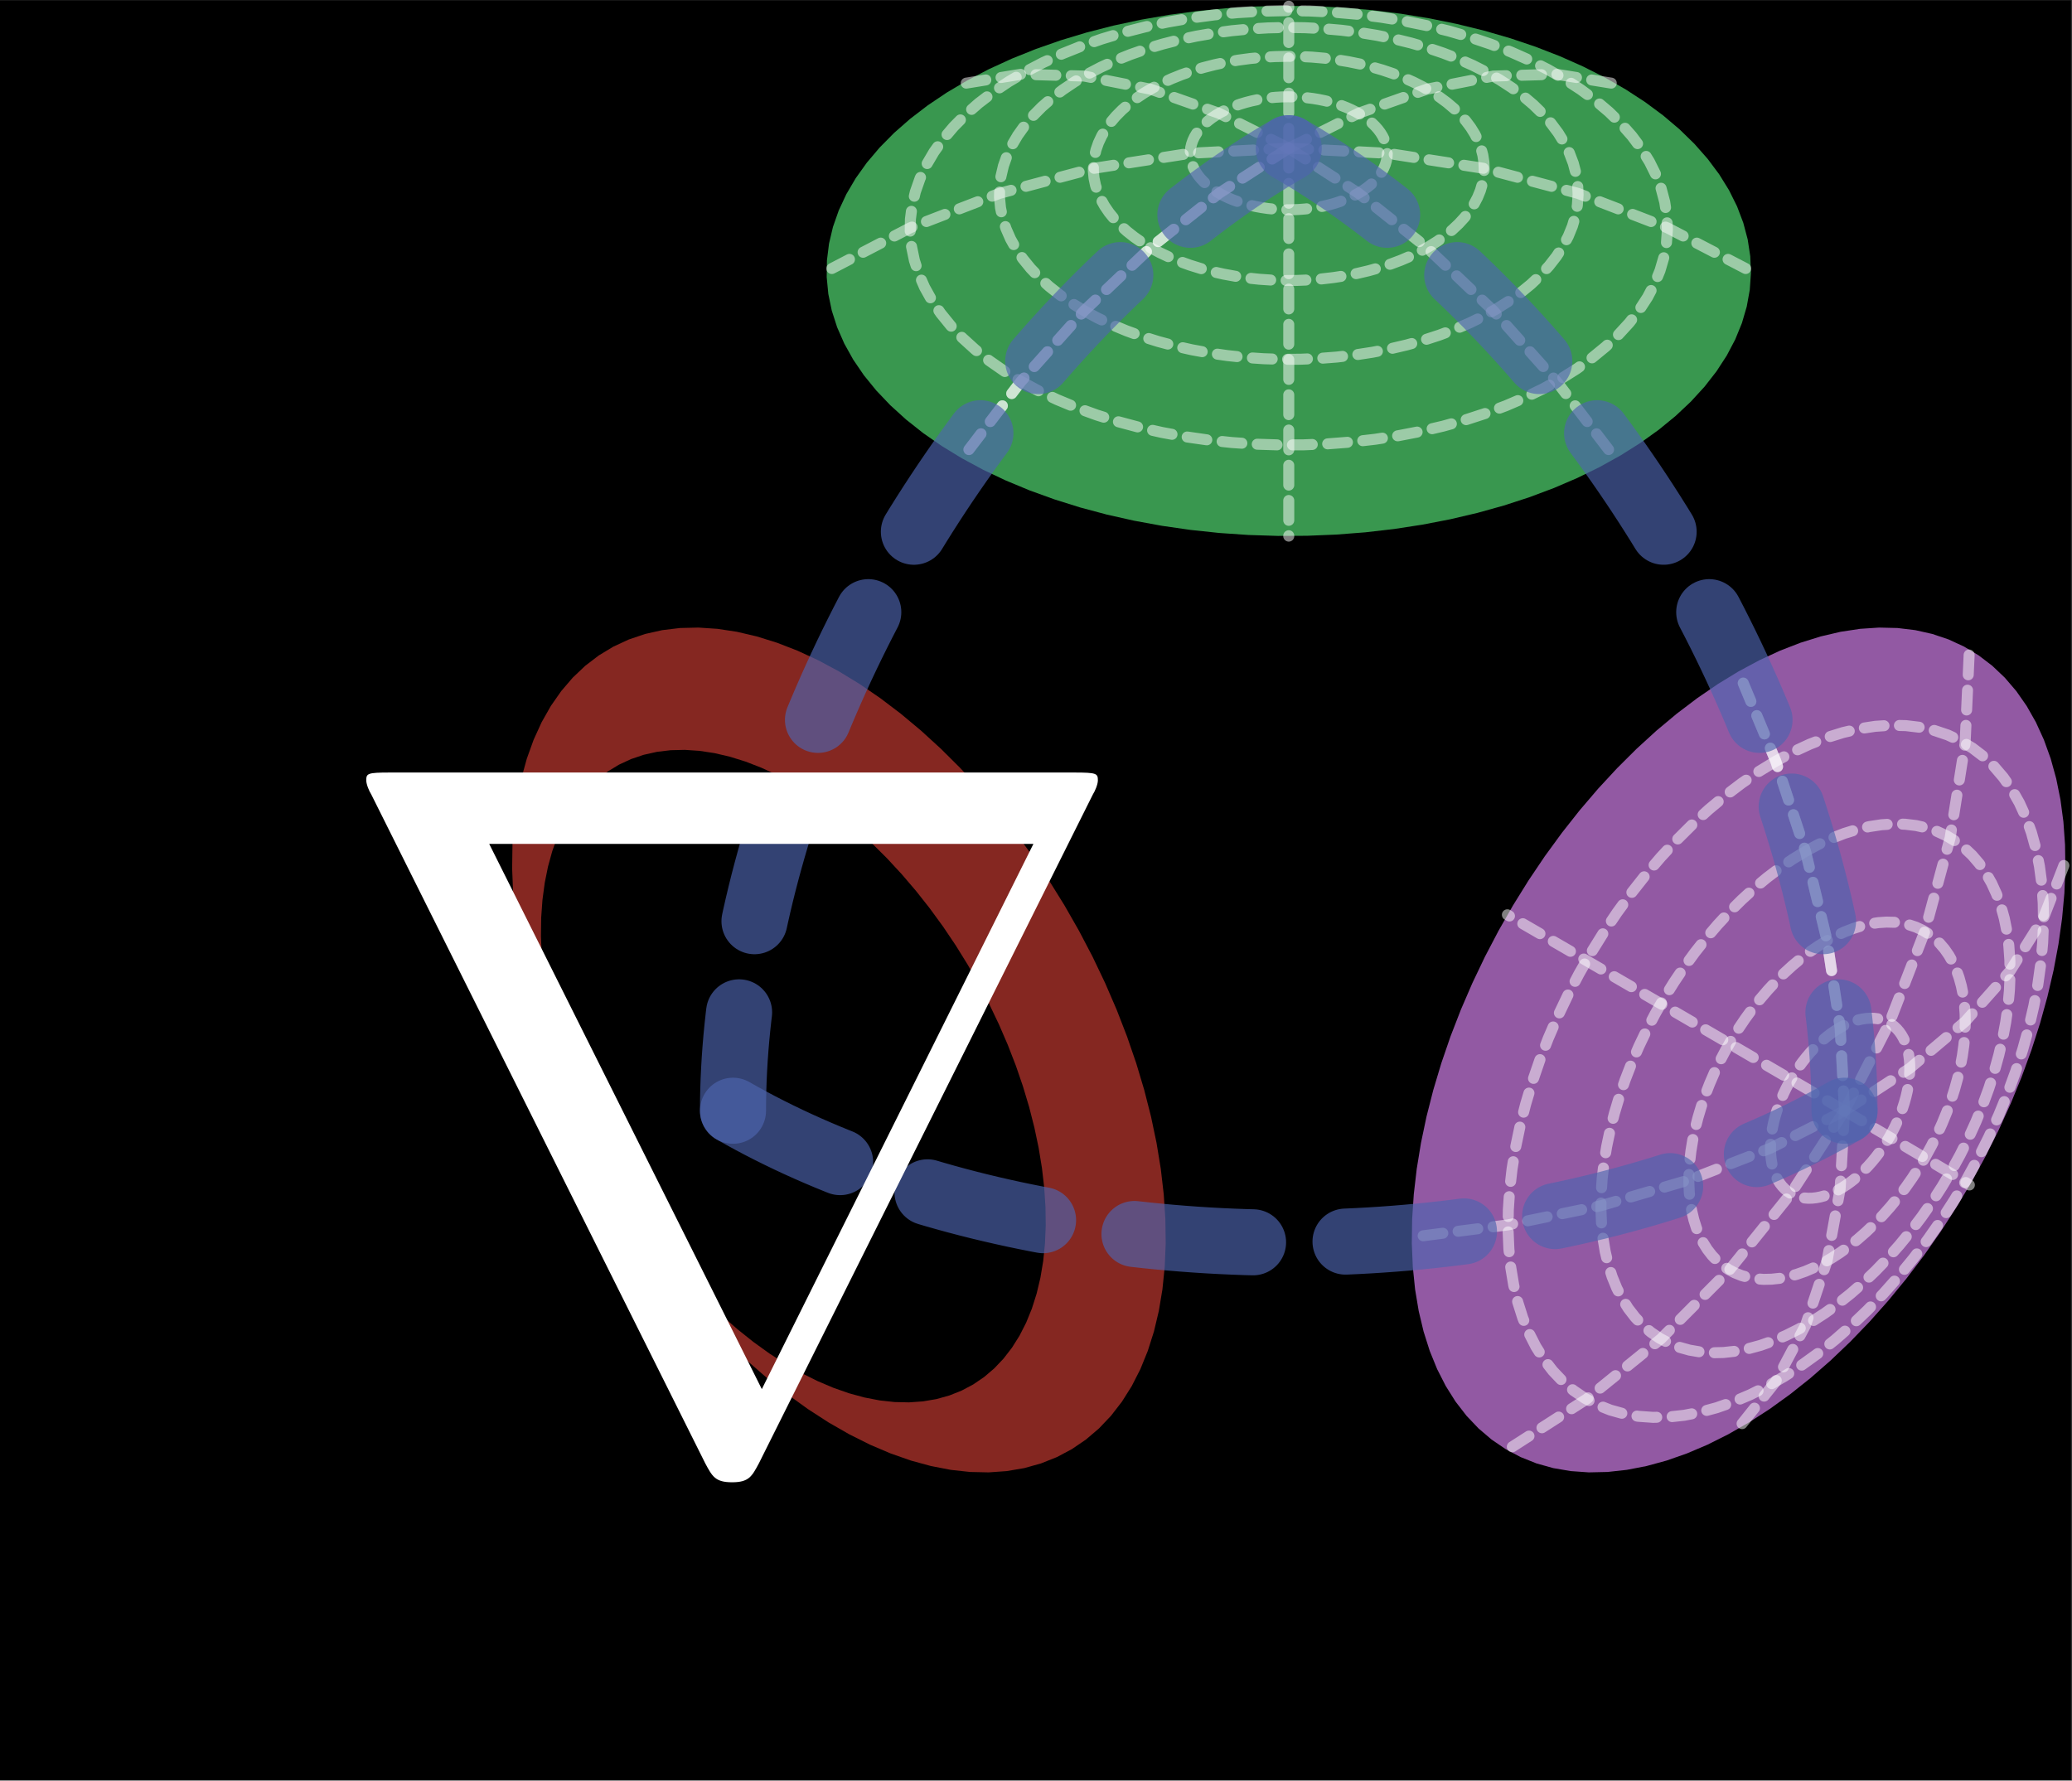 <?xml version="1.0" encoding="UTF-8"?>
<svg xmlns="http://www.w3.org/2000/svg" xmlns:xlink="http://www.w3.org/1999/xlink" width="936.508" height="804.849" viewBox="0 0 936.508 804.849">
<rect x="0" y="0" width="936.508" height="804.849" fill="#333333" stroke="none"/>
<defs>
<g>
<g id="glyph-0-0">
<path d="M 349.5 -296.172 C 350.391 -297.531 351.734 -300.656 351.734 -302.453 C 351.734 -305.594 351.297 -306.031 340.984 -306.031 L 31.812 -306.031 C 21.5 -306.031 21.062 -305.594 21.062 -302.453 C 21.062 -300.656 22.406 -297.531 23.297 -296.172 L 174.297 6.266 C 177.438 12.094 178.781 14.781 186.406 14.781 C 194.016 14.781 195.359 12.094 198.5 6.266 Z M 76.625 -273.781 L 322.609 -273.781 L 199.844 -27.328 Z M 76.625 -273.781 "/>
</g>
</g>
<clipPath id="clip-0">
<path clip-rule="nonzero" d="M 0 0.137 L 936.016 0.137 L 936.016 804.562 L 0 804.562 Z M 0 0.137 "/>
</clipPath>
<clipPath id="clip-1">
<path clip-rule="nonzero" d="M 231 283 L 527 283 L 527 666 L 231 666 Z M 231 283 "/>
</clipPath>
<clipPath id="clip-2">
<path clip-rule="nonzero" d="M -0.008 516.68 L -0.008 210.988 L 582.496 -123.121 L 1165 210.988 L 1165 516.68 L 582.496 850.789 Z M -0.008 516.68 "/>
</clipPath>
<clipPath id="clip-3">
<path clip-rule="nonzero" d="M 244 338 L 473 338 L 473 634 L 244 634 Z M 244 338 "/>
</clipPath>
<clipPath id="clip-4">
<path clip-rule="nonzero" d="M -0.008 516.68 L -0.008 210.988 L 582.496 -123.121 L 1165 210.988 L 1165 516.68 L 582.496 850.789 Z M -0.008 516.68 "/>
</clipPath>
<clipPath id="clip-5">
<path clip-rule="nonzero" d="M 373 2 L 792 2 L 792 243 L 373 243 Z M 373 2 "/>
</clipPath>
<clipPath id="clip-6">
<path clip-rule="nonzero" d="M -0.008 516.68 L -0.008 210.988 L 582.496 -123.121 L 1165 210.988 L 1165 516.68 L 582.496 850.789 Z M -0.008 516.68 "/>
</clipPath>
<clipPath id="clip-7">
<path clip-rule="nonzero" d="M 467 0.137 L 698 0.137 L 698 166 L 467 166 Z M 467 0.137 "/>
</clipPath>
<clipPath id="clip-8">
<path clip-rule="nonzero" d="M -0.008 516.68 L -0.008 210.988 L 582.496 -123.121 L 1165 210.988 L 1165 516.68 L 582.496 850.789 Z M -0.008 516.68 "/>
</clipPath>
<clipPath id="clip-9">
<path clip-rule="nonzero" d="M 423 0.137 L 742 0.137 L 742 198 L 423 198 Z M 423 0.137 "/>
</clipPath>
<clipPath id="clip-10">
<path clip-rule="nonzero" d="M -0.008 516.68 L -0.008 210.988 L 582.496 -123.121 L 1165 210.988 L 1165 516.68 L 582.496 850.789 Z M -0.008 516.68 "/>
</clipPath>
<clipPath id="clip-11">
<path clip-rule="nonzero" d="M 381 0.137 L 784 0.137 L 784 233 L 381 233 Z M 381 0.137 "/>
</clipPath>
<clipPath id="clip-12">
<path clip-rule="nonzero" d="M -0.008 516.68 L -0.008 210.988 L 582.496 -123.121 L 1165 210.988 L 1165 516.68 L 582.496 850.789 Z M -0.008 516.68 "/>
</clipPath>
<clipPath id="clip-13">
<path clip-rule="nonzero" d="M 340 0.137 L 825 0.137 L 825 272 L 340 272 Z M 340 0.137 "/>
</clipPath>
<clipPath id="clip-14">
<path clip-rule="nonzero" d="M -0.008 516.68 L -0.008 210.988 L 582.496 -123.121 L 1165 210.988 L 1165 516.68 L 582.496 850.789 Z M -0.008 516.68 "/>
</clipPath>
<clipPath id="clip-15">
<path clip-rule="nonzero" d="M 364 0.137 L 653 0.137 L 653 278 L 364 278 Z M 364 0.137 "/>
</clipPath>
<clipPath id="clip-16">
<path clip-rule="nonzero" d="M -0.008 516.68 L -0.008 210.988 L 582.496 -123.121 L 1165 210.988 L 1165 516.68 L 582.496 850.789 Z M -0.008 516.68 "/>
</clipPath>
<clipPath id="clip-17">
<path clip-rule="nonzero" d="M 580 64 L 585 64 L 585 245 L 580 245 Z M 580 64 "/>
</clipPath>
<clipPath id="clip-18">
<path clip-rule="nonzero" d="M -0.008 516.68 L -0.008 210.988 L 582.496 -123.121 L 1165 210.988 L 1165 516.68 L 582.496 850.789 Z M -0.008 516.68 "/>
</clipPath>
<clipPath id="clip-19">
<path clip-rule="nonzero" d="M 512 0.137 L 801 0.137 L 801 278 L 512 278 Z M 512 0.137 "/>
</clipPath>
<clipPath id="clip-20">
<path clip-rule="nonzero" d="M -0.008 516.68 L -0.008 210.988 L 582.496 -123.121 L 1165 210.988 L 1165 516.68 L 582.496 850.789 Z M -0.008 516.68 "/>
</clipPath>
<clipPath id="clip-21">
<path clip-rule="nonzero" d="M 512 0.137 L 862 0.137 L 862 193 L 512 193 Z M 512 0.137 "/>
</clipPath>
<clipPath id="clip-22">
<path clip-rule="nonzero" d="M -0.008 516.68 L -0.008 210.988 L 582.496 -123.121 L 1165 210.988 L 1165 516.68 L 582.496 850.789 Z M -0.008 516.68 "/>
</clipPath>
<clipPath id="clip-23">
<path clip-rule="nonzero" d="M 512 0.137 L 801 0.137 L 801 138 L 512 138 Z M 512 0.137 "/>
</clipPath>
<clipPath id="clip-24">
<path clip-rule="nonzero" d="M -0.008 516.68 L -0.008 210.988 L 582.496 -123.121 L 1165 210.988 L 1165 516.68 L 582.496 850.789 Z M -0.008 516.68 "/>
</clipPath>
<clipPath id="clip-25">
<path clip-rule="nonzero" d="M 580 0.137 L 585 0.137 L 585 70 L 580 70 Z M 580 0.137 "/>
</clipPath>
<clipPath id="clip-26">
<path clip-rule="nonzero" d="M -0.008 516.68 L -0.008 210.988 L 582.496 -123.121 L 1165 210.988 L 1165 516.68 L 582.496 850.789 Z M -0.008 516.68 "/>
</clipPath>
<clipPath id="clip-27">
<path clip-rule="nonzero" d="M 364 0.137 L 653 0.137 L 653 138 L 364 138 Z M 364 0.137 "/>
</clipPath>
<clipPath id="clip-28">
<path clip-rule="nonzero" d="M -0.008 516.68 L -0.008 210.988 L 582.496 -123.121 L 1165 210.988 L 1165 516.68 L 582.496 850.789 Z M -0.008 516.68 "/>
</clipPath>
<clipPath id="clip-29">
<path clip-rule="nonzero" d="M 303 0.137 L 653 0.137 L 653 193 L 303 193 Z M 303 0.137 "/>
</clipPath>
<clipPath id="clip-30">
<path clip-rule="nonzero" d="M -0.008 516.68 L -0.008 210.988 L 582.496 -123.121 L 1165 210.988 L 1165 516.68 L 582.496 850.789 Z M -0.008 516.68 "/>
</clipPath>
<clipPath id="clip-31">
<path clip-rule="nonzero" d="M 364 0.137 L 653 0.137 L 653 278 L 364 278 Z M 364 0.137 "/>
</clipPath>
<clipPath id="clip-32">
<path clip-rule="nonzero" d="M -0.008 516.68 L -0.008 210.988 L 582.496 -123.121 L 1165 210.988 L 1165 516.68 L 582.496 850.789 Z M -0.008 516.68 "/>
</clipPath>
<clipPath id="clip-33">
<path clip-rule="nonzero" d="M 638 283 L 934 283 L 934 666 L 638 666 Z M 638 283 "/>
</clipPath>
<clipPath id="clip-34">
<path clip-rule="nonzero" d="M -0.008 516.68 L -0.008 210.988 L 582.496 -123.121 L 1165 210.988 L 1165 516.68 L 582.496 850.789 Z M -0.008 516.68 "/>
</clipPath>
<clipPath id="clip-35">
<path clip-rule="nonzero" d="M 729 389 L 934 389 L 934 613 L 729 613 Z M 729 389 "/>
</clipPath>
<clipPath id="clip-36">
<path clip-rule="nonzero" d="M -0.008 516.68 L -0.008 210.988 L 582.496 -123.121 L 1165 210.988 L 1165 516.68 L 582.496 850.789 Z M -0.008 516.68 "/>
</clipPath>
<clipPath id="clip-37">
<path clip-rule="nonzero" d="M 692 346 L 936.016 346 L 936.016 649 L 692 649 Z M 692 346 "/>
</clipPath>
<clipPath id="clip-38">
<path clip-rule="nonzero" d="M -0.008 516.68 L -0.008 210.988 L 582.496 -123.121 L 1165 210.988 L 1165 516.68 L 582.496 850.789 Z M -0.008 516.68 "/>
</clipPath>
<clipPath id="clip-39">
<path clip-rule="nonzero" d="M 653 301 L 936.016 301 L 936.016 683 L 653 683 Z M 653 301 "/>
</clipPath>
<clipPath id="clip-40">
<path clip-rule="nonzero" d="M -0.008 516.68 L -0.008 210.988 L 582.496 -123.121 L 1165 210.988 L 1165 516.68 L 582.496 850.789 Z M -0.008 516.68 "/>
</clipPath>
<clipPath id="clip-41">
<path clip-rule="nonzero" d="M 611 257 L 936.016 257 L 936.016 712 L 611 712 Z M 611 257 "/>
</clipPath>
<clipPath id="clip-42">
<path clip-rule="nonzero" d="M -0.008 516.68 L -0.008 210.988 L 582.496 -123.121 L 1165 210.988 L 1165 516.68 L 582.496 850.789 Z M -0.008 516.68 "/>
</clipPath>
<clipPath id="clip-43">
<path clip-rule="nonzero" d="M 715 233 L 905 233 L 905 573 L 715 573 Z M 715 233 "/>
</clipPath>
<clipPath id="clip-44">
<path clip-rule="nonzero" d="M -0.008 516.68 L -0.008 210.988 L 582.496 -123.121 L 1165 210.988 L 1165 516.68 L 582.496 850.789 Z M -0.008 516.68 "/>
</clipPath>
<clipPath id="clip-45">
<path clip-rule="nonzero" d="M 610 343 L 905 343 L 905 573 L 610 573 Z M 610 343 "/>
</clipPath>
<clipPath id="clip-46">
<path clip-rule="nonzero" d="M -0.008 516.68 L -0.008 210.988 L 582.496 -123.121 L 1165 210.988 L 1165 516.68 L 582.496 850.789 Z M -0.008 516.68 "/>
</clipPath>
<clipPath id="clip-47">
<path clip-rule="nonzero" d="M 567 431 L 905 431 L 905 630 L 567 630 Z M 567 431 "/>
</clipPath>
<clipPath id="clip-48">
<path clip-rule="nonzero" d="M -0.008 516.68 L -0.008 210.988 L 582.496 -123.121 L 1165 210.988 L 1165 516.68 L 582.496 850.789 Z M -0.008 516.68 "/>
</clipPath>
<clipPath id="clip-49">
<path clip-rule="nonzero" d="M 610 431 L 905 431 L 905 726 L 610 726 Z M 610 431 "/>
</clipPath>
<clipPath id="clip-50">
<path clip-rule="nonzero" d="M -0.008 516.68 L -0.008 210.988 L 582.496 -123.121 L 1165 210.988 L 1165 516.68 L 582.496 850.789 Z M -0.008 516.68 "/>
</clipPath>
<clipPath id="clip-51">
<path clip-rule="nonzero" d="M 715 431 L 905 431 L 905 717 L 715 717 Z M 715 431 "/>
</clipPath>
<clipPath id="clip-52">
<path clip-rule="nonzero" d="M -0.008 516.68 L -0.008 210.988 L 582.496 -123.121 L 1165 210.988 L 1165 516.68 L 582.496 850.789 Z M -0.008 516.68 "/>
</clipPath>
<clipPath id="clip-53">
<path clip-rule="nonzero" d="M 763 431 L 936.016 431 L 936.016 607 L 763 607 Z M 763 431 "/>
</clipPath>
<clipPath id="clip-54">
<path clip-rule="nonzero" d="M -0.008 516.68 L -0.008 210.988 L 582.496 -123.121 L 1165 210.988 L 1165 516.68 L 582.496 850.789 Z M -0.008 516.68 "/>
</clipPath>
<clipPath id="clip-55">
<path clip-rule="nonzero" d="M 763 319 L 936.016 319 L 936.016 573 L 763 573 Z M 763 319 "/>
</clipPath>
<clipPath id="clip-56">
<path clip-rule="nonzero" d="M -0.008 516.68 L -0.008 210.988 L 582.496 -123.121 L 1165 210.988 L 1165 516.68 L 582.496 850.789 Z M -0.008 516.68 "/>
</clipPath>
<clipPath id="clip-57">
<path clip-rule="nonzero" d="M 763 223 L 936.016 223 L 936.016 573 L 763 573 Z M 763 223 "/>
</clipPath>
<clipPath id="clip-58">
<path clip-rule="nonzero" d="M -0.008 516.68 L -0.008 210.988 L 582.496 -123.121 L 1165 210.988 L 1165 516.68 L 582.496 850.789 Z M -0.008 516.68 "/>
</clipPath>
<clipPath id="clip-59">
<path clip-rule="nonzero" d="M 715 233 L 905 233 L 905 573 L 715 573 Z M 715 233 "/>
</clipPath>
<clipPath id="clip-60">
<path clip-rule="nonzero" d="M -0.008 516.68 L -0.008 210.988 L 582.496 -123.121 L 1165 210.988 L 1165 516.68 L 582.496 850.789 Z M -0.008 516.68 "/>
</clipPath>
<clipPath id="clip-61">
<path clip-rule="nonzero" d="M 0 0.137 L 936.016 0.137 L 936.016 804.562 L 0 804.562 Z M 0 0.137 "/>
</clipPath>
<clipPath id="clip-62">
<path clip-rule="nonzero" d="M -0.008 516.68 L -0.008 210.988 L 582.496 -123.121 L 1165 210.988 L 1165 516.68 L 582.496 850.789 Z M -0.008 516.68 "/>
</clipPath>
<clipPath id="clip-63">
<path clip-rule="nonzero" d="M 159 0.137 L 936.016 0.137 L 936.016 804.562 L 159 804.562 Z M 159 0.137 "/>
</clipPath>
<clipPath id="clip-64">
<path clip-rule="nonzero" d="M -0.008 516.68 L -0.008 210.988 L 582.496 -123.121 L 1165 210.988 L 1165 516.68 L 582.496 850.789 Z M -0.008 516.68 "/>
</clipPath>
<clipPath id="clip-65">
<path clip-rule="nonzero" d="M 0 79 L 936.016 79 L 936.016 804.562 L 0 804.562 Z M 0 79 "/>
</clipPath>
<clipPath id="clip-66">
<path clip-rule="nonzero" d="M -0.008 516.68 L -0.008 210.988 L 582.496 -123.121 L 1165 210.988 L 1165 516.68 L 582.496 850.789 Z M -0.008 516.68 "/>
</clipPath>
<clipPath id="clip-67">
<path clip-rule="nonzero" d="M 165 349 L 497 349 L 497 670 L 165 670 Z M 165 349 "/>
</clipPath>
<clipPath id="clip-68">
<path clip-rule="nonzero" d="M -0.008 516.68 L -0.008 210.988 L 582.496 -123.121 L 1165 210.988 L 1165 516.68 L 582.496 850.789 Z M -0.008 516.68 "/>
</clipPath>
</defs>
<g clip-path="url(#clip-0)">
<path fill-rule="nonzero" fill="rgb(0%, 0%, 0%)" fill-opacity="1" d="M 0 804.562 L 936.016 804.562 L 936.016 0.137 L 0 0.137 Z M 0 804.562 "/>
</g>
<g clip-path="url(#clip-1)">
<g clip-path="url(#clip-2)">
<path fill-rule="nonzero" fill="rgb(79.219%, 23.529%, 19.609%)" fill-opacity="0.66" d="M 379.18 303.469 L 388.551 309.188 L 397.879 315.574 L 407.137 322.598 L 416.281 330.234 L 425.273 338.453 L 434.082 347.219 L 442.668 356.496 L 451 366.25 L 459.043 376.441 L 466.762 387.027 L 474.133 397.969 L 481.117 409.215 L 487.691 420.727 L 493.832 432.453 L 499.508 444.352 L 504.699 456.367 L 509.387 468.461 L 513.551 480.578 L 517.172 492.672 L 520.238 504.691 L 522.734 516.59 L 524.656 528.32 L 525.988 539.832 L 526.73 551.086 L 526.879 562.027 L 526.434 572.617 L 525.395 582.812 L 523.766 592.574 L 521.559 601.859 L 518.773 610.633 L 515.43 618.855 L 511.535 626.5 L 507.109 633.535 L 502.164 639.926 L 496.73 645.652 L 490.816 650.691 L 484.457 655.02 L 477.676 658.621 L 470.492 661.484 L 462.945 663.594 L 455.059 664.941 L 446.867 665.523 L 438.406 665.336 L 429.703 664.379 L 420.797 662.66 L 411.723 660.184 L 402.52 656.957 L 393.223 653 L 383.867 648.32 L 374.492 642.945 L 365.141 636.891 L 355.84 630.184 L 346.637 622.848 L 337.562 614.918 L 328.656 606.422 L 319.957 597.395 L 311.492 587.871 L 303.301 577.895 L 295.414 567.5 L 287.867 556.734 L 280.688 545.633 L 273.902 534.25 L 267.543 522.625 L 261.633 510.809 L 256.195 498.844 L 251.254 486.781 L 246.824 474.672 L 242.934 462.559 L 239.586 450.496 L 236.805 438.531 L 234.594 426.711 L 232.965 415.082 L 231.926 403.695 L 231.48 392.594 L 231.629 381.82 L 232.371 371.422 L 233.707 361.438 L 235.625 351.91 L 238.125 342.879 L 241.191 334.375 L 244.812 326.438 L 248.973 319.094 L 253.66 312.379 L 258.852 306.316 L 264.527 300.93 L 270.668 296.246 L 277.242 292.277 L 284.23 289.043 L 291.598 286.559 L 299.316 284.828 L 307.359 283.863 L 315.691 283.668 L 324.277 284.238 L 333.086 285.574 L 342.082 287.676 L 351.223 290.527 L 360.48 294.121 L 369.812 298.441 L 379.18 303.469 "/>
</g>
</g>
<g clip-path="url(#clip-3)">
<g clip-path="url(#clip-4)">
<path fill-rule="nonzero" fill="rgb(0%, 0%, 0%)" fill-opacity="1" d="M 358.574 354.242 L 365.812 358.656 L 373.02 363.59 L 380.168 369.016 L 387.23 374.914 L 394.176 381.262 L 400.98 388.031 L 407.613 395.199 L 414.047 402.73 L 420.258 410.602 L 426.223 418.781 L 431.914 427.227 L 437.309 435.914 L 442.387 444.805 L 447.129 453.863 L 451.512 463.055 L 455.523 472.336 L 459.145 481.676 L 462.359 491.035 L 465.156 500.375 L 467.523 509.66 L 469.453 518.848 L 470.938 527.91 L 471.965 536.801 L 472.539 545.492 L 472.656 553.945 L 472.309 562.125 L 471.508 570 L 470.25 577.539 L 468.543 584.711 L 466.395 591.484 L 463.809 597.84 L 460.801 603.742 L 457.383 609.176 L 453.566 614.113 L 449.367 618.535 L 444.801 622.426 L 439.891 625.77 L 434.648 628.551 L 429.102 630.762 L 423.273 632.391 L 417.184 633.43 L 410.855 633.879 L 404.32 633.734 L 397.598 632.996 L 390.719 631.668 L 383.711 629.758 L 376.602 627.266 L 369.422 624.207 L 362.195 620.598 L 354.957 616.445 L 347.73 611.766 L 340.547 606.586 L 333.438 600.922 L 326.43 594.797 L 319.555 588.234 L 312.832 581.262 L 306.293 573.906 L 299.969 566.199 L 293.879 558.172 L 288.047 549.855 L 282.5 541.281 L 277.262 532.488 L 272.348 523.512 L 267.785 514.383 L 263.586 505.141 L 259.766 495.824 L 256.348 486.473 L 253.34 477.117 L 250.758 467.801 L 248.605 458.559 L 246.898 449.43 L 245.645 440.449 L 244.84 431.652 L 244.496 423.078 L 244.609 414.758 L 245.184 406.727 L 246.215 399.016 L 247.699 391.656 L 249.625 384.68 L 251.996 378.109 L 254.793 371.98 L 258.008 366.309 L 261.625 361.121 L 265.637 356.438 L 270.023 352.281 L 274.762 348.66 L 279.84 345.598 L 285.238 343.098 L 290.93 341.18 L 296.891 339.844 L 303.102 339.098 L 309.539 338.945 L 316.172 339.387 L 322.973 340.422 L 329.922 342.043 L 336.984 344.246 L 344.133 347.02 L 351.34 350.355 L 358.574 354.242 "/>
</g>
</g>
<g clip-path="url(#clip-5)">
<g clip-path="url(#clip-6)">
<path fill-rule="nonzero" fill="rgb(22.35%, 59.221%, 30.98%)" fill-opacity="1" d="M 434.777 207.172 L 444.445 212.375 L 454.668 217.215 L 465.402 221.676 L 476.613 225.734 L 488.246 229.379 L 500.262 232.594 L 512.605 235.363 L 525.234 237.676 L 538.09 239.527 L 551.129 240.91 L 564.289 241.812 L 577.527 242.234 L 590.781 242.172 L 604.004 241.629 L 617.141 240.609 L 630.137 239.109 L 642.941 237.141 L 655.5 234.711 L 667.77 231.832 L 679.691 228.508 L 691.227 224.758 L 702.32 220.598 L 712.934 216.039 L 723.02 211.105 L 732.539 205.816 L 741.457 200.191 L 749.734 194.25 L 757.336 188.023 L 764.238 181.531 L 770.406 174.801 L 775.816 167.859 L 780.449 160.734 L 784.285 153.457 L 787.309 146.055 L 789.504 138.555 L 790.871 130.992 L 791.395 123.395 L 791.082 115.793 L 789.926 108.219 L 787.934 100.703 L 785.117 93.273 L 781.484 85.961 L 777.047 78.793 L 771.828 71.805 L 765.848 65.02 L 759.129 58.465 L 751.699 52.168 L 743.586 46.152 L 734.828 40.445 L 725.453 35.07 L 715.504 30.047 L 705.02 25.395 L 694.043 21.133 L 682.613 17.277 L 670.785 13.848 L 658.598 10.855 L 646.105 8.309 L 633.355 6.227 L 620.402 4.609 L 607.297 3.469 L 594.094 2.805 L 580.84 2.625 L 567.594 2.926 L 554.406 3.707 L 541.336 4.969 L 528.43 6.703 L 515.738 8.902 L 503.32 11.562 L 491.219 14.664 L 479.484 18.203 L 468.164 22.16 L 457.305 26.52 L 446.949 31.27 L 437.141 36.383 L 427.918 41.844 L 419.316 47.629 L 411.371 53.715 L 404.117 60.078 L 397.578 66.695 L 391.789 73.535 L 386.762 80.57 L 382.527 87.773 L 379.098 95.121 L 376.484 102.574 L 374.703 110.109 L 373.758 117.691 L 373.652 125.297 L 374.387 132.887 L 375.961 140.438 L 378.367 147.914 L 381.594 155.289 L 385.629 162.531 L 390.457 169.613 L 396.062 176.504 L 402.414 183.176 L 409.492 189.605 L 417.266 195.766 L 425.707 201.629 L 434.777 207.172 "/>
</g>
</g>
<g clip-path="url(#clip-7)">
<g clip-path="url(#clip-8)">
<path fill="none" stroke-width="4.981" stroke-linecap="round" stroke-linejoin="miter" stroke="rgb(100%, 100%, 100%)" stroke-opacity="0.5" stroke-dasharray="8.966 6.974" stroke-miterlimit="10" d="M -31.514 285.481 L -29.454 284.371 L -27.273 283.335 L -24.979 282.386 L -22.591 281.518 L -20.109 280.744 L -17.545 280.056 L -14.911 279.466 L -12.218 278.974 L -9.475 278.575 L -6.692 278.282 L -3.886 278.09 L -1.06 278 L 1.766 278.012 L 4.587 278.129 L 7.39 278.348 L 10.165 278.665 L 12.897 279.087 L 15.574 279.603 L 18.192 280.22 L 20.737 280.928 L 23.195 281.729 L 25.563 282.616 L 27.826 283.589 L 29.98 284.641 L 32.012 285.77 L 33.911 286.97 L 35.678 288.236 L 37.3 289.565 L 38.773 290.949 L 40.09 292.387 L 41.243 293.868 L 42.232 295.389 L 43.049 296.94 L 43.694 298.519 L 44.163 300.118 L 44.456 301.732 L 44.565 303.354 L 44.499 304.976 L 44.253 306.59 L 43.827 308.196 L 43.229 309.779 L 42.451 311.338 L 41.505 312.866 L 40.391 314.359 L 39.117 315.805 L 37.683 317.205 L 36.096 318.549 L 34.369 319.831 L 32.497 321.05 L 30.5 322.196 L 28.377 323.266 L 26.138 324.259 L 23.797 325.17 L 21.358 325.991 L 18.837 326.725 L 16.234 327.362 L 13.569 327.906 L 10.852 328.351 L 8.085 328.695 L 5.291 328.937 L 2.473 329.078 L -0.353 329.117 L -3.178 329.055 L -5.992 328.887 L -8.783 328.617 L -11.534 328.25 L -14.243 327.781 L -16.893 327.214 L -19.472 326.549 L -21.977 325.795 L -24.393 324.951 L -26.71 324.021 L -28.918 323.008 L -31.009 321.918 L -32.979 320.749 L -34.812 319.518 L -36.508 318.217 L -38.056 316.861 L -39.451 315.45 L -40.686 313.992 L -41.757 312.491 L -42.66 310.951 L -43.395 309.384 L -43.95 307.793 L -44.333 306.187 L -44.532 304.569 L -44.556 302.947 L -44.399 301.329 L -44.063 299.719 L -43.551 298.12 L -42.859 296.549 L -42 295.006 L -40.972 293.493 L -39.776 292.023 L -38.419 290.601 L -36.911 289.229 L -35.25 287.912 L -33.448 286.661 L -31.514 285.481 " transform="matrix(0.999, 0, 0, -0.999, 582.497, 372.534)"/>
</g>
</g>
<g clip-path="url(#clip-9)">
<g clip-path="url(#clip-10)">
<path fill="none" stroke-width="4.981" stroke-linecap="round" stroke-linejoin="miter" stroke="rgb(100%, 100%, 100%)" stroke-opacity="0.5" stroke-dasharray="8.966 6.974" stroke-miterlimit="10" d="M -62.534 260.835 L -58.442 258.631 L -54.111 256.583 L -49.566 254.695 L -44.821 252.976 L -39.897 251.436 L -34.812 250.072 L -29.587 248.899 L -24.24 247.922 L -18.8 247.137 L -13.281 246.554 L -7.708 246.171 L -2.104 245.991 L 3.509 246.019 L 9.105 246.249 L 14.663 246.679 L 20.166 247.316 L 25.587 248.149 L 30.906 249.177 L 36.096 250.396 L 41.146 251.803 L 46.027 253.39 L 50.725 255.153 L 55.216 257.079 L 59.487 259.17 L 63.517 261.41 L 67.292 263.79 L 70.794 266.303 L 74.015 268.941 L 76.934 271.689 L 79.545 274.538 L 81.835 277.477 L 83.797 280.494 L 85.419 283.574 L 86.701 286.708 L 87.631 289.882 L 88.209 293.083 L 88.432 296.299 L 88.295 299.516 L 87.807 302.724 L 86.967 305.906 L 85.771 309.052 L 84.235 312.147 L 82.359 315.18 L 80.147 318.139 L 77.618 321.011 L 74.773 323.786 L 71.627 326.452 L 68.191 328.996 L 64.486 331.411 L 60.515 333.69 L 56.306 335.816 L 51.866 337.786 L 47.219 339.588 L 42.381 341.221 L 37.374 342.671 L 32.215 343.941 L 26.927 345.016 L 21.53 345.899 L 16.047 346.583 L 10.497 347.068 L 4.908 347.345 L -0.7 347.424 L -6.309 347.295 L -11.89 346.962 L -17.424 346.431 L -22.888 345.696 L -28.258 344.766 L -33.518 343.64 L -38.642 342.327 L -43.606 340.83 L -48.401 339.154 L -52.997 337.309 L -57.379 335.296 L -61.533 333.131 L -65.438 330.821 L -69.076 328.371 L -72.441 325.795 L -75.513 323.102 L -78.28 320.3 L -80.731 317.408 L -82.857 314.426 L -84.651 311.377 L -86.105 308.27 L -87.211 305.112 L -87.965 301.923 L -88.364 298.714 L -88.407 295.494 L -88.098 292.281 L -87.43 289.084 L -86.413 285.919 L -85.046 282.796 L -83.338 279.732 L -81.294 276.734 L -78.921 273.819 L -76.232 270.993 L -73.235 268.269 L -69.944 265.662 L -66.372 263.18 L -62.534 260.835 " transform="matrix(0.999, 0, 0, -0.999, 582.497, 372.534)"/>
</g>
</g>
<g clip-path="url(#clip-11)">
<g clip-path="url(#clip-12)">
<path fill="none" stroke-width="4.981" stroke-linecap="round" stroke-linejoin="miter" stroke="rgb(100%, 100%, 100%)" stroke-opacity="0.5" stroke-dasharray="8.966 6.974" stroke-miterlimit="10" d="M -92.565 232.305 L -86.507 229.045 L -80.102 226.012 L -73.371 223.218 L -66.348 220.674 L -59.059 218.391 L -51.532 216.374 L -43.793 214.639 L -35.883 213.189 L -27.824 212.028 L -19.656 211.165 L -11.409 210.598 L -3.116 210.336 L 5.189 210.371 L 13.475 210.711 L 21.71 211.352 L 29.851 212.294 L 37.874 213.525 L 45.746 215.049 L 53.433 216.855 L 60.906 218.934 L 68.133 221.287 L 75.085 223.894 L 81.733 226.747 L 88.053 229.838 L 94.021 233.153 L 99.606 236.682 L 104.792 240.403 L 109.561 244.303 L 113.883 248.372 L 117.748 252.589 L 121.137 256.939 L 124.041 261.402 L 126.444 265.963 L 128.336 270.602 L 129.716 275.304 L 130.572 280.041 L 130.9 284.801 L 130.701 289.565 L 129.978 294.31 L 128.731 299.023 L 126.964 303.678 L 124.69 308.259 L 121.911 312.749 L 118.64 317.13 L 114.891 321.383 L 110.682 325.49 L 106.027 329.434 L 100.943 333.201 L 95.452 336.777 L 89.581 340.146 L 83.344 343.296 L 76.774 346.212 L 69.895 348.881 L 62.735 351.297 L 55.321 353.446 L 47.688 355.322 L 39.86 356.917 L 31.871 358.222 L 23.754 359.235 L 15.542 359.95 L 7.265 360.364 L -1.037 360.477 L -9.338 360.29 L -17.6 359.797 L -25.792 359.008 L -33.882 357.921 L -41.831 356.546 L -49.613 354.881 L -57.199 352.934 L -64.55 350.718 L -71.644 348.237 L -78.448 345.505 L -84.936 342.53 L -91.084 339.326 L -96.864 335.902 L -102.254 332.279 L -107.229 328.464 L -111.778 324.478 L -115.874 320.331 L -119.501 316.044 L -122.651 311.635 L -125.305 307.121 L -127.455 302.521 L -129.092 297.847 L -130.21 293.126 L -130.8 288.377 L -130.866 283.609 L -130.405 278.852 L -129.42 274.123 L -127.912 269.437 L -125.891 264.818 L -123.363 260.276 L -120.334 255.84 L -116.824 251.522 L -112.845 247.34 L -108.409 243.314 L -103.536 239.453 L -98.248 235.779 L -92.565 232.305 " transform="matrix(0.999, 0, 0, -0.999, 582.497, 372.534)"/>
</g>
</g>
<g clip-path="url(#clip-13)">
<g clip-path="url(#clip-14)">
<path fill="none" stroke-width="4.981" stroke-linecap="round" stroke-linejoin="miter" stroke="rgb(100%, 100%, 100%)" stroke-opacity="0.5" stroke-dasharray="8.966 6.974" stroke-miterlimit="10" d="M -121.135 200.343 L -113.209 196.075 L -104.825 192.108 L -96.02 188.45 L -86.828 185.12 L -77.288 182.13 L -67.435 179.496 L -57.312 177.225 L -46.959 175.325 L -36.415 173.809 L -25.725 172.676 L -14.931 171.937 L -4.077 171.589 L 6.792 171.64 L 17.637 172.085 L 28.409 172.922 L 39.066 174.153 L 49.568 175.767 L 59.866 177.756 L 69.926 180.121 L 79.705 182.845 L 89.163 185.921 L 98.258 189.333 L 106.962 193.069 L 115.235 197.114 L 123.04 201.452 L 130.353 206.068 L 137.141 210.938 L 143.375 216.046 L 149.034 221.369 L 154.092 226.888 L 158.528 232.582 L 162.327 238.421 L 165.473 244.389 L 167.951 250.463 L 169.756 256.61 L 170.874 262.813 L 171.304 269.043 L 171.046 275.276 L 170.1 281.487 L 168.466 287.654 L 166.157 293.743 L 163.175 299.742 L 159.54 305.617 L 155.26 311.35 L 150.355 316.912 L 144.845 322.289 L 138.752 327.452 L 132.1 332.385 L 124.916 337.063 L 117.229 341.471 L 109.072 345.591 L 100.474 349.409 L 91.473 352.903 L 82.101 356.061 L 72.4 358.875 L 62.407 361.329 L 52.163 363.416 L 41.709 365.124 L 31.086 366.449 L 20.338 367.387 L 9.508 367.931 L -1.361 368.079 L -12.222 367.833 L -23.033 367.188 L -33.753 366.156 L -44.337 364.734 L -54.744 362.928 L -64.93 360.751 L -74.853 358.207 L -84.475 355.303 L -93.757 352.059 L -102.664 348.483 L -111.153 344.59 L -119.196 340.397 L -126.763 335.918 L -133.813 331.173 L -140.328 326.182 L -146.277 320.964 L -151.639 315.54 L -156.388 309.931 L -160.511 304.159 L -163.982 298.253 L -166.796 292.231 L -168.937 286.118 L -170.399 279.939 L -171.177 273.721 L -171.263 267.483 L -170.657 261.257 L -169.367 255.067 L -167.393 248.934 L -164.748 242.888 L -161.437 236.948 L -157.478 231.144 L -152.886 225.492 L -147.676 220.021 L -141.872 214.749 L -135.494 209.699 L -128.572 204.888 L -121.135 200.343 " transform="matrix(0.999, 0, 0, -0.999, 582.497, 372.534)"/>
</g>
</g>
<g clip-path="url(#clip-15)">
<g clip-path="url(#clip-16)">
<path fill="none" stroke-width="4.981" stroke-linecap="round" stroke-linejoin="miter" stroke="rgb(100%, 100%, 100%)" stroke-opacity="0.5" stroke-dasharray="8.966 6.974" stroke-miterlimit="10" d="M -0.001 305.851 L -31.514 285.481 L -62.534 260.835 L -92.565 232.305 L -121.135 200.343 L -147.797 165.449 " transform="matrix(0.999, 0, 0, -0.999, 582.497, 372.534)"/>
</g>
</g>
<g clip-path="url(#clip-17)">
<g clip-path="url(#clip-18)">
<path fill="none" stroke-width="4.981" stroke-linecap="round" stroke-linejoin="miter" stroke="rgb(100%, 100%, 100%)" stroke-opacity="0.5" stroke-dasharray="8.966 6.974" stroke-miterlimit="10" d="M -0.001 305.851 L -0.001 130.337 " transform="matrix(0.999, 0, 0, -0.999, 582.497, 372.534)"/>
</g>
</g>
<g clip-path="url(#clip-19)">
<g clip-path="url(#clip-20)">
<path fill="none" stroke-width="4.981" stroke-linecap="round" stroke-linejoin="miter" stroke="rgb(100%, 100%, 100%)" stroke-opacity="0.5" stroke-dasharray="8.966 6.974" stroke-miterlimit="10" d="M -0.001 305.851 L 31.516 285.481 L 62.532 260.835 L 92.563 232.305 L 121.133 200.343 L 147.795 165.449 " transform="matrix(0.999, 0, 0, -0.999, 582.497, 372.534)"/>
</g>
</g>
<g clip-path="url(#clip-21)">
<g clip-path="url(#clip-22)">
<path fill="none" stroke-width="4.981" stroke-linecap="round" stroke-linejoin="miter" stroke="rgb(100%, 100%, 100%)" stroke-opacity="0.5" stroke-dasharray="8.966 6.974" stroke-miterlimit="10" d="M -0.001 305.851 L 44.569 303.557 L 88.432 296.702 L 130.904 285.399 L 171.312 269.824 L 209.015 250.22 " transform="matrix(0.999, 0, 0, -0.999, 582.497, 372.534)"/>
</g>
</g>
<g clip-path="url(#clip-23)">
<g clip-path="url(#clip-24)">
<path fill="none" stroke-width="4.981" stroke-linecap="round" stroke-linejoin="miter" stroke="rgb(100%, 100%, 100%)" stroke-opacity="0.5" stroke-dasharray="8.966 6.974" stroke-miterlimit="10" d="M -0.001 305.851 L 31.516 321.633 L 62.532 332.568 L 92.563 338.489 L 121.133 339.302 L 147.795 334.995 " transform="matrix(0.999, 0, 0, -0.999, 582.497, 372.534)"/>
</g>
</g>
<g clip-path="url(#clip-25)">
<g clip-path="url(#clip-26)">
<path fill="none" stroke-width="4.981" stroke-linecap="round" stroke-linejoin="miter" stroke="rgb(100%, 100%, 100%)" stroke-opacity="0.5" stroke-dasharray="8.966 6.974" stroke-miterlimit="10" d="M -0.001 305.851 L -0.001 370.107 " transform="matrix(0.999, 0, 0, -0.999, 582.497, 372.534)"/>
</g>
</g>
<g clip-path="url(#clip-27)">
<g clip-path="url(#clip-28)">
<path fill="none" stroke-width="4.981" stroke-linecap="round" stroke-linejoin="miter" stroke="rgb(100%, 100%, 100%)" stroke-opacity="0.5" stroke-dasharray="8.966 6.974" stroke-miterlimit="10" d="M -0.001 305.851 L -31.514 321.633 L -62.534 332.568 L -92.565 338.489 L -121.135 339.302 L -147.797 334.995 " transform="matrix(0.999, 0, 0, -0.999, 582.497, 372.534)"/>
</g>
</g>
<g clip-path="url(#clip-29)">
<g clip-path="url(#clip-30)">
<path fill="none" stroke-width="4.981" stroke-linecap="round" stroke-linejoin="miter" stroke="rgb(100%, 100%, 100%)" stroke-opacity="0.5" stroke-dasharray="8.966 6.974" stroke-miterlimit="10" d="M -0.001 305.851 L -44.567 303.557 L -88.434 296.702 L -130.906 285.399 L -171.31 269.824 L -209.013 250.22 " transform="matrix(0.999, 0, 0, -0.999, 582.497, 372.534)"/>
</g>
</g>
<g clip-path="url(#clip-31)">
<g clip-path="url(#clip-32)">
<path fill="none" stroke-width="4.981" stroke-linecap="round" stroke-linejoin="miter" stroke="rgb(100%, 100%, 100%)" stroke-opacity="0.5" stroke-dasharray="8.966 6.974" stroke-miterlimit="10" d="M -0.001 305.851 L -31.514 285.481 L -62.534 260.835 L -92.565 232.305 L -121.135 200.343 L -147.797 165.449 " transform="matrix(0.999, 0, 0, -0.999, 582.497, 372.534)"/>
</g>
</g>
<g clip-path="url(#clip-33)">
<g clip-path="url(#clip-34)">
<path fill-rule="nonzero" fill="rgb(57.249%, 34.9%, 63.919%)" fill-opacity="1" d="M 785.812 303.469 L 776.445 309.188 L 767.113 315.574 L 757.859 322.598 L 748.715 330.234 L 739.719 338.453 L 730.914 347.219 L 722.324 356.496 L 713.992 366.25 L 705.953 376.441 L 698.23 387.027 L 690.863 397.969 L 683.875 409.215 L 677.301 420.727 L 671.164 432.453 L 665.484 444.352 L 660.293 456.367 L 655.605 468.461 L 651.445 480.578 L 647.824 492.672 L 644.758 504.691 L 642.258 516.59 L 640.34 528.32 L 639.004 539.832 L 638.262 551.086 L 638.113 562.027 L 638.559 572.617 L 639.598 582.812 L 641.227 592.574 L 643.438 601.859 L 646.219 610.633 L 649.566 618.855 L 653.461 626.5 L 657.887 633.535 L 662.828 639.926 L 668.266 645.652 L 674.176 650.691 L 680.535 655.02 L 687.32 658.621 L 694.5 661.484 L 702.047 663.594 L 709.934 664.941 L 718.125 665.523 L 726.59 665.336 L 735.293 664.379 L 744.195 662.66 L 753.27 660.184 L 762.473 656.957 L 771.773 653 L 781.125 648.32 L 790.5 642.945 L 799.855 636.891 L 809.152 630.184 L 818.359 622.848 L 827.43 614.918 L 836.336 606.422 L 845.039 597.395 L 853.504 587.871 L 861.691 577.895 L 869.578 567.5 L 877.129 556.734 L 884.309 545.633 L 891.09 534.25 L 897.453 522.625 L 903.363 510.809 L 908.801 498.844 L 913.742 486.781 L 918.168 474.672 L 922.062 462.559 L 925.406 450.496 L 928.191 438.531 L 930.402 426.711 L 932.027 415.082 L 933.066 403.695 L 933.512 392.594 L 933.363 381.82 L 932.621 371.422 L 931.289 361.438 L 929.367 351.91 L 926.871 342.879 L 923.805 334.375 L 920.184 326.438 L 916.02 319.094 L 911.332 312.379 L 906.141 306.316 L 900.465 300.93 L 894.328 296.246 L 887.75 292.277 L 880.766 289.043 L 873.398 286.559 L 865.676 284.828 L 857.633 283.863 L 849.301 283.668 L 840.715 284.238 L 831.906 285.574 L 822.914 287.676 L 813.77 290.527 L 804.516 294.121 L 795.184 298.441 L 785.812 303.469 "/>
</g>
</g>
<g clip-path="url(#clip-35)">
<g clip-path="url(#clip-36)">
<path fill="none" stroke-width="4.981" stroke-linecap="round" stroke-linejoin="miter" stroke="rgb(100%, 100%, 100%)" stroke-opacity="0.5" stroke-dasharray="8.966 6.974" stroke-miterlimit="10" d="M 249.462 -92.014 L 247.465 -93.234 L 245.472 -94.594 L 243.498 -96.094 L 241.548 -97.724 L 239.629 -99.475 L 237.749 -101.347 L 235.916 -103.325 L 234.142 -105.408 L 232.426 -107.581 L 230.777 -109.84 L 229.205 -112.173 L 227.716 -114.573 L 226.313 -117.027 L 225.004 -119.532 L 223.792 -122.069 L 222.682 -124.633 L 221.686 -127.212 L 220.795 -129.8 L 220.025 -132.379 L 219.368 -134.943 L 218.837 -137.479 L 218.426 -139.985 L 218.141 -142.439 L 217.985 -144.839 L 217.953 -147.176 L 218.047 -149.435 L 218.27 -151.608 L 218.618 -153.691 L 219.087 -155.673 L 219.681 -157.545 L 220.396 -159.299 L 221.225 -160.929 L 222.17 -162.43 L 223.226 -163.794 L 224.386 -165.013 L 225.645 -166.088 L 227.001 -167.014 L 228.451 -167.78 L 229.983 -168.394 L 231.593 -168.844 L 233.274 -169.129 L 235.021 -169.254 L 236.827 -169.215 L 238.683 -169.012 L 240.582 -168.644 L 242.521 -168.117 L 244.483 -167.429 L 246.468 -166.581 L 248.462 -165.584 L 250.463 -164.439 L 252.46 -163.145 L 254.441 -161.715 L 256.407 -160.151 L 258.342 -158.459 L 260.241 -156.646 L 262.098 -154.719 L 263.903 -152.687 L 265.65 -150.56 L 267.335 -148.341 L 268.945 -146.046 L 270.477 -143.678 L 271.923 -141.247 L 273.279 -138.769 L 274.542 -136.248 L 275.702 -133.696 L 276.754 -131.121 L 277.7 -128.537 L 278.528 -125.954 L 279.243 -123.382 L 279.837 -120.826 L 280.31 -118.305 L 280.658 -115.823 L 280.877 -113.396 L 280.975 -111.028 L 280.94 -108.73 L 280.783 -106.51 L 280.498 -104.38 L 280.088 -102.348 L 279.556 -100.421 L 278.903 -98.607 L 278.13 -96.911 L 277.242 -95.348 L 276.242 -93.914 L 275.132 -92.62 L 273.924 -91.471 L 272.611 -90.47 L 271.212 -89.626 L 269.719 -88.934 L 268.148 -88.407 L 266.502 -88.035 L 264.787 -87.832 L 263.008 -87.789 L 261.175 -87.91 L 259.295 -88.196 L 257.376 -88.645 L 255.426 -89.251 L 253.453 -90.017 L 251.463 -90.939 L 249.462 -92.014 " transform="matrix(0.999, 0, 0, -0.999, 582.497, 372.534)"/>
</g>
</g>
<g clip-path="url(#clip-37)">
<g clip-path="url(#clip-38)">
<path fill="none" stroke-width="4.981" stroke-linecap="round" stroke-linejoin="miter" stroke="rgb(100%, 100%, 100%)" stroke-opacity="0.5" stroke-dasharray="8.966 6.974" stroke-miterlimit="10" d="M 243.545 -52.689 L 239.578 -55.108 L 235.631 -57.809 L 231.711 -60.783 L 227.841 -64.015 L 224.035 -67.497 L 220.306 -71.206 L 216.671 -75.134 L 213.142 -79.265 L 209.738 -83.576 L 206.471 -88.059 L 203.352 -92.69 L 200.393 -97.451 L 197.611 -102.324 L 195.012 -107.288 L 192.608 -112.326 L 190.412 -117.41 L 188.426 -122.53 L 186.664 -127.662 L 185.131 -132.778 L 183.834 -137.866 L 182.775 -142.904 L 181.962 -147.872 L 181.399 -152.745 L 181.086 -157.506 L 181.02 -162.141 L 181.211 -166.624 L 181.649 -170.938 L 182.341 -175.069 L 183.275 -179.001 L 184.451 -182.714 L 185.87 -186.196 L 187.519 -189.432 L 189.392 -192.411 L 191.482 -195.115 L 193.784 -197.538 L 196.286 -199.672 L 198.979 -201.505 L 201.851 -203.029 L 204.892 -204.241 L 208.085 -205.132 L 211.423 -205.703 L 214.893 -205.949 L 218.473 -205.871 L 222.159 -205.468 L 225.93 -204.737 L 229.768 -203.69 L 233.665 -202.326 L 237.6 -200.649 L 241.563 -198.668 L 245.53 -196.393 L 249.489 -193.829 L 253.425 -190.992 L 257.322 -187.885 L 261.164 -184.528 L 264.931 -180.932 L 268.617 -177.11 L 272.201 -173.08 L 275.667 -168.855 L 279.005 -164.458 L 282.202 -159.897 L 285.239 -155.2 L 288.111 -150.381 L 290.804 -145.46 L 293.305 -140.458 L 295.607 -135.392 L 297.698 -130.288 L 299.574 -125.16 L 301.224 -120.033 L 302.638 -114.925 L 303.815 -109.859 L 304.753 -104.857 L 305.441 -99.936 L 305.882 -95.113 L 306.07 -90.416 L 306.007 -85.855 L 305.691 -81.454 L 305.128 -77.225 L 304.315 -73.192 L 303.256 -69.369 L 301.958 -65.77 L 300.426 -62.409 L 298.664 -59.302 L 296.682 -56.456 L 294.482 -53.893 L 292.078 -51.614 L 289.479 -49.629 L 286.697 -47.948 L 283.742 -46.58 L 280.623 -45.529 L 277.352 -44.794 L 273.948 -44.388 L 270.422 -44.305 L 266.788 -44.544 L 263.059 -45.111 L 259.249 -46.002 L 255.379 -47.209 L 251.463 -48.73 L 247.512 -50.559 L 243.545 -52.689 " transform="matrix(0.999, 0, 0, -0.999, 582.497, 372.534)"/>
</g>
</g>
<g clip-path="url(#clip-39)">
<g clip-path="url(#clip-40)">
<path fill="none" stroke-width="4.981" stroke-linecap="round" stroke-linejoin="miter" stroke="rgb(100%, 100%, 100%)" stroke-opacity="0.5" stroke-dasharray="8.966 6.974" stroke-miterlimit="10" d="M 233.79 -12.3 L 227.916 -15.884 L 222.069 -19.882 L 216.269 -24.287 L 210.539 -29.071 L 204.904 -34.222 L 199.385 -39.713 L 194.003 -45.529 L 188.786 -51.641 L 183.744 -58.028 L 178.906 -64.66 L 174.29 -71.515 L 169.913 -78.562 L 165.793 -85.776 L 161.944 -93.124 L 158.387 -100.577 L 155.135 -108.109 L 152.196 -115.687 L 149.589 -123.281 L 147.319 -130.859 L 145.4 -138.39 L 143.832 -145.847 L 142.633 -153.195 L 141.796 -160.409 L 141.331 -167.46 L 141.237 -174.319 L 141.515 -180.955 L 142.168 -187.342 L 143.188 -193.458 L 144.571 -199.277 L 146.314 -204.773 L 148.413 -209.928 L 150.852 -214.719 L 153.627 -219.124 L 156.722 -223.13 L 160.13 -226.718 L 163.835 -229.876 L 167.818 -232.588 L 172.07 -234.847 L 176.568 -236.641 L 181.297 -237.962 L 186.241 -238.806 L 191.373 -239.17 L 196.677 -239.052 L 202.129 -238.454 L 207.71 -237.376 L 213.396 -235.824 L 219.161 -233.803 L 224.988 -231.322 L 230.851 -228.39 L 236.725 -225.021 L 242.587 -221.23 L 248.415 -217.025 L 254.179 -212.429 L 259.866 -207.461 L 265.447 -202.134 L 270.899 -196.479 L 276.203 -190.511 L 281.334 -184.262 L 286.278 -177.747 L 291.007 -171.001 L 295.506 -164.044 L 299.758 -156.911 L 303.741 -149.626 L 307.446 -142.22 L 310.854 -134.724 L 313.949 -127.165 L 316.724 -119.579 L 319.163 -111.989 L 321.262 -104.431 L 323.005 -96.931 L 324.388 -89.525 L 325.408 -82.239 L 326.061 -75.103 L 326.338 -68.146 L 326.245 -61.396 L 325.78 -54.881 L 324.943 -48.624 L 323.743 -42.656 L 322.176 -36.993 L 320.257 -31.666 L 317.986 -26.691 L 315.38 -22.091 L 312.441 -17.881 L 309.189 -14.083 L 305.632 -10.71 L 301.783 -7.775 L 297.663 -5.285 L 293.286 -3.26 L 288.67 -1.701 L 283.832 -0.618 L 278.79 -0.013 L 273.572 0.108 L 268.191 -0.251 L 262.672 -1.087 L 257.036 -2.405 L 251.307 -4.191 L 245.507 -6.442 L 239.66 -9.15 L 233.79 -12.3 " transform="matrix(0.999, 0, 0, -0.999, 582.497, 372.534)"/>
</g>
</g>
<g clip-path="url(#clip-41)">
<g clip-path="url(#clip-42)">
<path fill="none" stroke-width="4.981" stroke-linecap="round" stroke-linejoin="miter" stroke="rgb(100%, 100%, 100%)" stroke-opacity="0.5" stroke-dasharray="8.966 6.974" stroke-miterlimit="10" d="M 220.341 28.51 L 212.662 23.82 L 205.009 18.587 L 197.419 12.826 L 189.919 6.561 L 182.544 -0.177 L 175.322 -7.364 L 168.279 -14.974 L 161.447 -22.974 L 154.854 -31.33 L 148.522 -40.01 L 142.48 -48.98 L 136.751 -58.203 L 131.357 -67.642 L 126.323 -77.26 L 121.668 -87.015 L 117.412 -96.872 L 113.57 -106.787 L 110.155 -116.726 L 107.184 -126.642 L 104.671 -136.498 L 102.623 -146.257 L 101.048 -155.876 L 99.954 -165.318 L 99.344 -174.542 L 99.223 -183.515 L 99.59 -192.203 L 100.442 -200.563 L 101.775 -208.567 L 103.589 -216.181 L 105.871 -223.376 L 108.615 -230.122 L 111.808 -236.387 L 115.439 -242.155 L 119.492 -247.396 L 123.947 -252.094 L 128.797 -256.225 L 134.011 -259.774 L 139.572 -262.729 L 145.462 -265.074 L 151.653 -266.805 L 158.117 -267.911 L 164.836 -268.388 L 171.777 -268.232 L 178.913 -267.45 L 186.214 -266.039 L 193.655 -264.007 L 201.202 -261.365 L 208.828 -258.117 L 216.5 -254.283 L 224.187 -249.874 L 231.859 -244.907 L 239.484 -239.408 L 247.031 -233.393 L 254.473 -226.89 L 261.773 -219.921 L 268.91 -212.519 L 275.851 -204.71 L 282.565 -196.53 L 289.034 -188.006 L 295.224 -179.177 L 301.11 -170.075 L 306.676 -160.738 L 311.889 -151.205 L 316.736 -141.513 L 321.195 -131.703 L 325.248 -121.811 L 328.879 -111.88 L 332.072 -101.949 L 334.816 -92.057 L 337.098 -82.247 L 338.911 -72.551 L 340.244 -63.018 L 341.096 -53.678 L 341.464 -44.575 L 341.342 -35.742 L 340.733 -27.214 L 339.638 -19.027 L 338.063 -11.214 L 336.015 -3.808 L 333.502 3.169 L 330.532 9.676 L 327.116 15.699 L 323.274 21.205 L 319.018 26.177 L 314.363 30.593 L 309.33 34.435 L 303.936 37.687 L 298.206 40.341 L 292.164 42.381 L 285.833 43.795 L 279.239 44.589 L 272.408 44.749 L 265.365 44.28 L 258.142 43.182 L 250.768 41.462 L 243.267 39.125 L 235.678 36.178 L 228.025 32.633 L 220.341 28.51 " transform="matrix(0.999, 0, 0, -0.999, 582.497, 372.534)"/>
</g>
</g>
<g clip-path="url(#clip-43)">
<g clip-path="url(#clip-44)">
<path fill="none" stroke-width="4.981" stroke-linecap="round" stroke-linejoin="miter" stroke="rgb(100%, 100%, 100%)" stroke-opacity="0.5" stroke-dasharray="8.966 6.974" stroke-miterlimit="10" d="M 251.444 -129.659 L 249.462 -92.014 L 243.545 -52.689 L 233.79 -12.3 L 220.341 28.51 L 203.422 69.102 " transform="matrix(0.999, 0, 0, -0.999, 582.497, 372.534)"/>
</g>
</g>
<g clip-path="url(#clip-45)">
<g clip-path="url(#clip-46)">
<path fill="none" stroke-width="4.981" stroke-linecap="round" stroke-linejoin="miter" stroke="rgb(100%, 100%, 100%)" stroke-opacity="0.5" stroke-dasharray="8.966 6.974" stroke-miterlimit="10" d="M 251.444 -129.659 L 227.177 -115.487 L 199.33 -99.268 L 168.338 -81.251 L 134.687 -61.721 L 98.914 -40.991 " transform="matrix(0.999, 0, 0, -0.999, 582.497, 372.534)"/>
</g>
</g>
<g clip-path="url(#clip-47)">
<g clip-path="url(#clip-48)">
<path fill="none" stroke-width="4.981" stroke-linecap="round" stroke-linejoin="miter" stroke="rgb(100%, 100%, 100%)" stroke-opacity="0.5" stroke-dasharray="8.966 6.974" stroke-miterlimit="10" d="M 251.444 -129.659 L 217.949 -146.597 L 181.012 -160.996 L 141.226 -172.623 L 99.207 -181.299 L 55.626 -186.888 " transform="matrix(0.999, 0, 0, -0.999, 582.497, 372.534)"/>
</g>
</g>
<g clip-path="url(#clip-49)">
<g clip-path="url(#clip-50)">
<path fill="none" stroke-width="4.981" stroke-linecap="round" stroke-linejoin="miter" stroke="rgb(100%, 100%, 100%)" stroke-opacity="0.5" stroke-dasharray="8.966 6.974" stroke-miterlimit="10" d="M 251.444 -129.659 L 227.177 -167.12 L 199.33 -201.712 L 168.338 -232.897 L 134.687 -260.177 L 98.914 -283.126 " transform="matrix(0.999, 0, 0, -0.999, 582.497, 372.534)"/>
</g>
</g>
<g clip-path="url(#clip-51)">
<g clip-path="url(#clip-52)">
<path fill="none" stroke-width="4.981" stroke-linecap="round" stroke-linejoin="miter" stroke="rgb(100%, 100%, 100%)" stroke-opacity="0.5" stroke-dasharray="8.966 6.974" stroke-miterlimit="10" d="M 251.444 -129.659 L 249.462 -165.029 L 243.545 -197.57 L 233.79 -226.761 L 220.341 -252.149 L 203.422 -273.328 " transform="matrix(0.999, 0, 0, -0.999, 582.497, 372.534)"/>
</g>
</g>
<g clip-path="url(#clip-53)">
<g clip-path="url(#clip-54)">
<path fill="none" stroke-width="4.981" stroke-linecap="round" stroke-linejoin="miter" stroke="rgb(100%, 100%, 100%)" stroke-opacity="0.5" stroke-dasharray="8.966 6.974" stroke-miterlimit="10" d="M 251.444 -129.659 L 271.747 -141.556 L 287.763 -150.99 L 299.238 -157.814 L 306 -161.918 L 307.93 -163.239 " transform="matrix(0.999, 0, 0, -0.999, 582.497, 372.534)"/>
</g>
</g>
<g clip-path="url(#clip-55)">
<g clip-path="url(#clip-56)">
<path fill="none" stroke-width="4.981" stroke-linecap="round" stroke-linejoin="miter" stroke="rgb(100%, 100%, 100%)" stroke-opacity="0.5" stroke-dasharray="8.966 6.974" stroke-miterlimit="10" d="M 251.444 -129.659 L 280.979 -110.446 L 306.078 -89.263 L 326.35 -66.438 L 341.479 -42.34 L 351.219 -17.342 " transform="matrix(0.999, 0, 0, -0.999, 582.497, 372.534)"/>
</g>
</g>
<g clip-path="url(#clip-57)">
<g clip-path="url(#clip-58)">
<path fill="none" stroke-width="4.981" stroke-linecap="round" stroke-linejoin="miter" stroke="rgb(100%, 100%, 100%)" stroke-opacity="0.5" stroke-dasharray="8.966 6.974" stroke-miterlimit="10" d="M 251.444 -129.659 L 271.747 -89.923 L 287.763 -48.542 L 299.238 -6.164 L 306 36.538 L 307.93 78.896 " transform="matrix(0.999, 0, 0, -0.999, 582.497, 372.534)"/>
</g>
</g>
<g clip-path="url(#clip-59)">
<g clip-path="url(#clip-60)">
<path fill="none" stroke-width="4.981" stroke-linecap="round" stroke-linejoin="miter" stroke="rgb(100%, 100%, 100%)" stroke-opacity="0.5" stroke-dasharray="8.966 6.974" stroke-miterlimit="10" d="M 251.444 -129.659 L 249.462 -92.014 L 243.545 -52.689 L 233.79 -12.3 L 220.341 28.51 L 203.422 69.102 " transform="matrix(0.999, 0, 0, -0.999, 582.497, 372.534)"/>
</g>
</g>
<g clip-path="url(#clip-61)">
<g clip-path="url(#clip-62)">
<path fill="none" stroke-width="29.888" stroke-linecap="round" stroke-linejoin="miter" stroke="rgb(30.199%, 39.22%, 68.239%)" stroke-opacity="0.66" stroke-dasharray="53.799 41.843" stroke-miterlimit="10" d="M -0.001 305.851 L -3.991 303.53 L -7.978 301.13 L -11.964 298.66 L -15.947 296.119 L -19.925 293.509 L -23.9 290.824 L -27.871 288.072 L -31.83 285.25 L -35.785 282.362 L -39.729 279.407 L -43.664 276.382 L -47.584 273.295 L -51.497 270.141 L -55.397 266.92 L -59.282 263.641 L -63.151 260.296 L -67.005 256.888 L -70.839 253.421 L -74.661 249.892 L -78.46 246.308 L -82.239 242.662 L -85.999 238.96 L -89.736 235.201 L -93.452 231.386 L -97.146 227.517 L -100.812 223.593 L -104.454 219.618 L -108.069 215.589 L -111.657 211.512 L -115.218 207.385 L -118.751 203.207 L -122.253 198.986 L -125.723 194.715 L -129.162 190.4 L -132.567 186.042 L -135.943 181.637 L -139.281 177.194 L -142.584 172.707 L -145.851 168.185 L -149.083 163.62 L -152.276 159.016 L -155.434 154.381 L -158.549 149.707 L -161.625 145.001 L -164.662 140.26 L -167.655 135.488 L -170.606 130.685 L -173.518 125.854 L -176.383 120.996 L -179.204 116.111 L -181.979 111.198 L -184.711 106.262 L -187.392 101.302 L -190.03 96.323 L -192.618 91.32 L -195.158 86.298 L -197.648 81.26 L -200.09 76.203 L -202.482 71.134 L -204.819 66.049 L -207.11 60.949 L -209.345 55.841 L -211.53 50.717 L -213.66 45.589 L -215.735 40.45 L -217.76 35.307 L -219.726 30.159 L -221.637 25.004 L -223.493 19.849 L -225.295 14.694 L -227.038 9.535 L -228.723 4.38 L -230.352 -0.775 L -231.923 -5.922 L -233.432 -11.065 L -234.886 -16.205 L -236.281 -21.332 L -237.618 -26.456 L -238.892 -31.564 L -240.107 -36.665 L -241.26 -41.749 L -242.355 -46.822 L -243.386 -51.88 L -244.356 -56.918 L -245.266 -61.94 L -246.114 -66.942 L -246.9 -71.925 L -247.627 -76.885 L -248.288 -81.821 L -248.885 -86.738 L -249.421 -91.623 L -249.898 -96.485 L -250.308 -101.316 L -250.656 -106.119 L -250.937 -110.895 L -251.16 -115.636 L -251.32 -120.345 L -251.414 -125.02 L -251.445 -129.659 " transform="matrix(0.999, 0, 0, -0.999, 582.497, 372.534)"/>
</g>
</g>
<g clip-path="url(#clip-63)">
<g clip-path="url(#clip-64)">
<path fill="none" stroke-width="29.888" stroke-linecap="round" stroke-linejoin="miter" stroke="rgb(30.199%, 39.22%, 68.239%)" stroke-opacity="0.66" stroke-dasharray="53.799 41.843" stroke-miterlimit="10" d="M -0.001 305.851 L 3.989 303.53 L 7.976 301.13 L 11.962 298.66 L 15.949 296.119 L 19.928 293.509 L 23.902 290.824 L 27.869 288.072 L 31.832 285.25 L 35.784 282.362 L 39.727 279.407 L 43.663 276.382 L 47.587 273.295 L 51.499 270.141 L 55.395 266.92 L 59.28 263.641 L 63.149 260.296 L 67.003 256.888 L 70.841 253.421 L 74.659 249.892 L 78.458 246.308 L 82.242 242.662 L 86.001 238.96 L 89.738 235.201 L 93.454 231.386 L 97.144 227.517 L 100.814 223.593 L 104.452 219.618 L 108.071 215.589 L 111.659 211.512 L 115.22 207.385 L 118.749 203.207 L 122.251 198.986 L 125.721 194.715 L 129.161 190.4 L 132.569 186.042 L 135.942 181.637 L 139.279 177.194 L 142.586 172.707 L 145.853 168.185 L 149.085 163.62 L 152.278 159.016 L 155.432 154.381 L 158.551 149.707 L 161.627 145.001 L 164.66 140.26 L 167.657 135.488 L 170.608 130.685 L 173.516 125.854 L 176.381 120.996 L 179.203 116.111 L 181.981 111.198 L 184.709 106.262 L 187.394 101.302 L 190.029 96.323 L 192.62 91.32 L 195.16 86.298 L 197.65 81.26 L 200.092 76.203 L 202.48 71.134 L 204.822 66.049 L 207.108 60.949 L 209.347 55.841 L 211.528 50.717 L 213.658 45.589 L 215.737 40.45 L 217.758 35.307 L 219.724 30.159 L 221.639 25.004 L 223.495 19.849 L 225.293 14.694 L 227.036 9.535 L 228.721 4.38 L 230.351 -0.775 L 231.922 -5.922 L 233.434 -11.065 L 234.888 -16.205 L 236.279 -21.332 L 237.616 -26.456 L 238.89 -31.564 L 240.106 -36.665 L 241.259 -41.749 L 242.353 -46.822 L 243.385 -51.88 L 244.358 -56.918 L 245.269 -61.94 L 246.117 -66.942 L 246.902 -71.925 L 247.625 -76.885 L 248.286 -81.821 L 248.888 -86.738 L 249.423 -91.623 L 249.896 -96.485 L 250.306 -101.316 L 250.654 -106.119 L 250.939 -110.895 L 251.162 -115.636 L 251.319 -120.345 L 251.412 -125.02 L 251.444 -129.659 " transform="matrix(0.999, 0, 0, -0.999, 582.497, 372.534)"/>
</g>
</g>
<g clip-path="url(#clip-65)">
<g clip-path="url(#clip-66)">
<path fill="none" stroke-width="29.888" stroke-linecap="round" stroke-linejoin="miter" stroke="rgb(30.199%, 39.22%, 68.239%)" stroke-opacity="0.66" stroke-dasharray="53.799 41.843" stroke-miterlimit="10" d="M -251.445 -129.659 L -247.424 -131.93 L -243.34 -134.161 L -239.197 -136.358 L -234.991 -138.515 L -230.728 -140.633 L -226.405 -142.717 L -222.028 -144.757 L -217.592 -146.758 L -213.101 -148.716 L -208.56 -150.635 L -203.963 -152.511 L -199.316 -154.348 L -194.619 -156.138 L -189.87 -157.889 L -185.079 -159.596 L -180.236 -161.258 L -175.351 -162.876 L -170.418 -164.451 L -165.447 -165.979 L -160.433 -167.46 L -155.375 -168.898 L -150.283 -170.29 L -145.151 -171.634 L -139.981 -172.932 L -134.779 -174.178 L -129.538 -175.382 L -124.269 -176.539 L -118.966 -177.645 L -113.635 -178.704 L -108.276 -179.713 L -102.887 -180.674 L -97.474 -181.585 L -92.034 -182.448 L -86.574 -183.261 L -81.09 -184.023 L -75.587 -184.735 L -70.065 -185.399 L -64.527 -186.013 L -58.969 -186.575 L -53.396 -187.084 L -47.811 -187.545 L -42.214 -187.955 L -36.61 -188.315 L -30.994 -188.623 L -25.37 -188.877 L -19.738 -189.085 L -14.102 -189.237 L -8.462 -189.339 L -2.823 -189.389 L 2.821 -189.389 L 8.461 -189.339 L 14.1 -189.237 L 19.736 -189.085 L 25.368 -188.877 L 30.992 -188.623 L 36.608 -188.315 L 42.217 -187.955 L 47.813 -187.545 L 53.398 -187.084 L 58.968 -186.575 L 64.525 -186.013 L 70.063 -185.399 L 75.59 -184.735 L 81.092 -184.023 L 86.576 -183.261 L 92.036 -182.448 L 97.472 -181.585 L 102.885 -180.674 L 108.275 -179.713 L 113.637 -178.704 L 118.968 -177.645 L 124.267 -176.539 L 129.54 -175.382 L 134.777 -174.178 L 139.983 -172.932 L 145.15 -171.634 L 150.281 -170.29 L 155.378 -168.898 L 160.431 -167.46 L 165.445 -165.979 L 170.421 -164.451 L 175.349 -162.876 L 180.234 -161.258 L 185.077 -159.596 L 189.872 -157.889 L 194.617 -156.138 L 199.315 -154.348 L 203.962 -152.511 L 208.558 -150.635 L 213.103 -148.716 L 217.59 -146.758 L 222.026 -144.757 L 226.407 -142.717 L 230.726 -140.633 L 234.99 -138.515 L 239.195 -136.358 L 243.342 -134.161 L 247.426 -131.93 L 251.444 -129.659 " transform="matrix(0.999, 0, 0, -0.999, 582.497, 372.534)"/>
</g>
</g>
<g clip-path="url(#clip-67)">
<g clip-path="url(#clip-68)">
<g fill="rgb(100%, 100%, 100%)" fill-opacity="1">
<use xlink:href="#glyph-0-0" x="144.485" y="655.217"/>
</g>
</g>
</g>
</svg>
